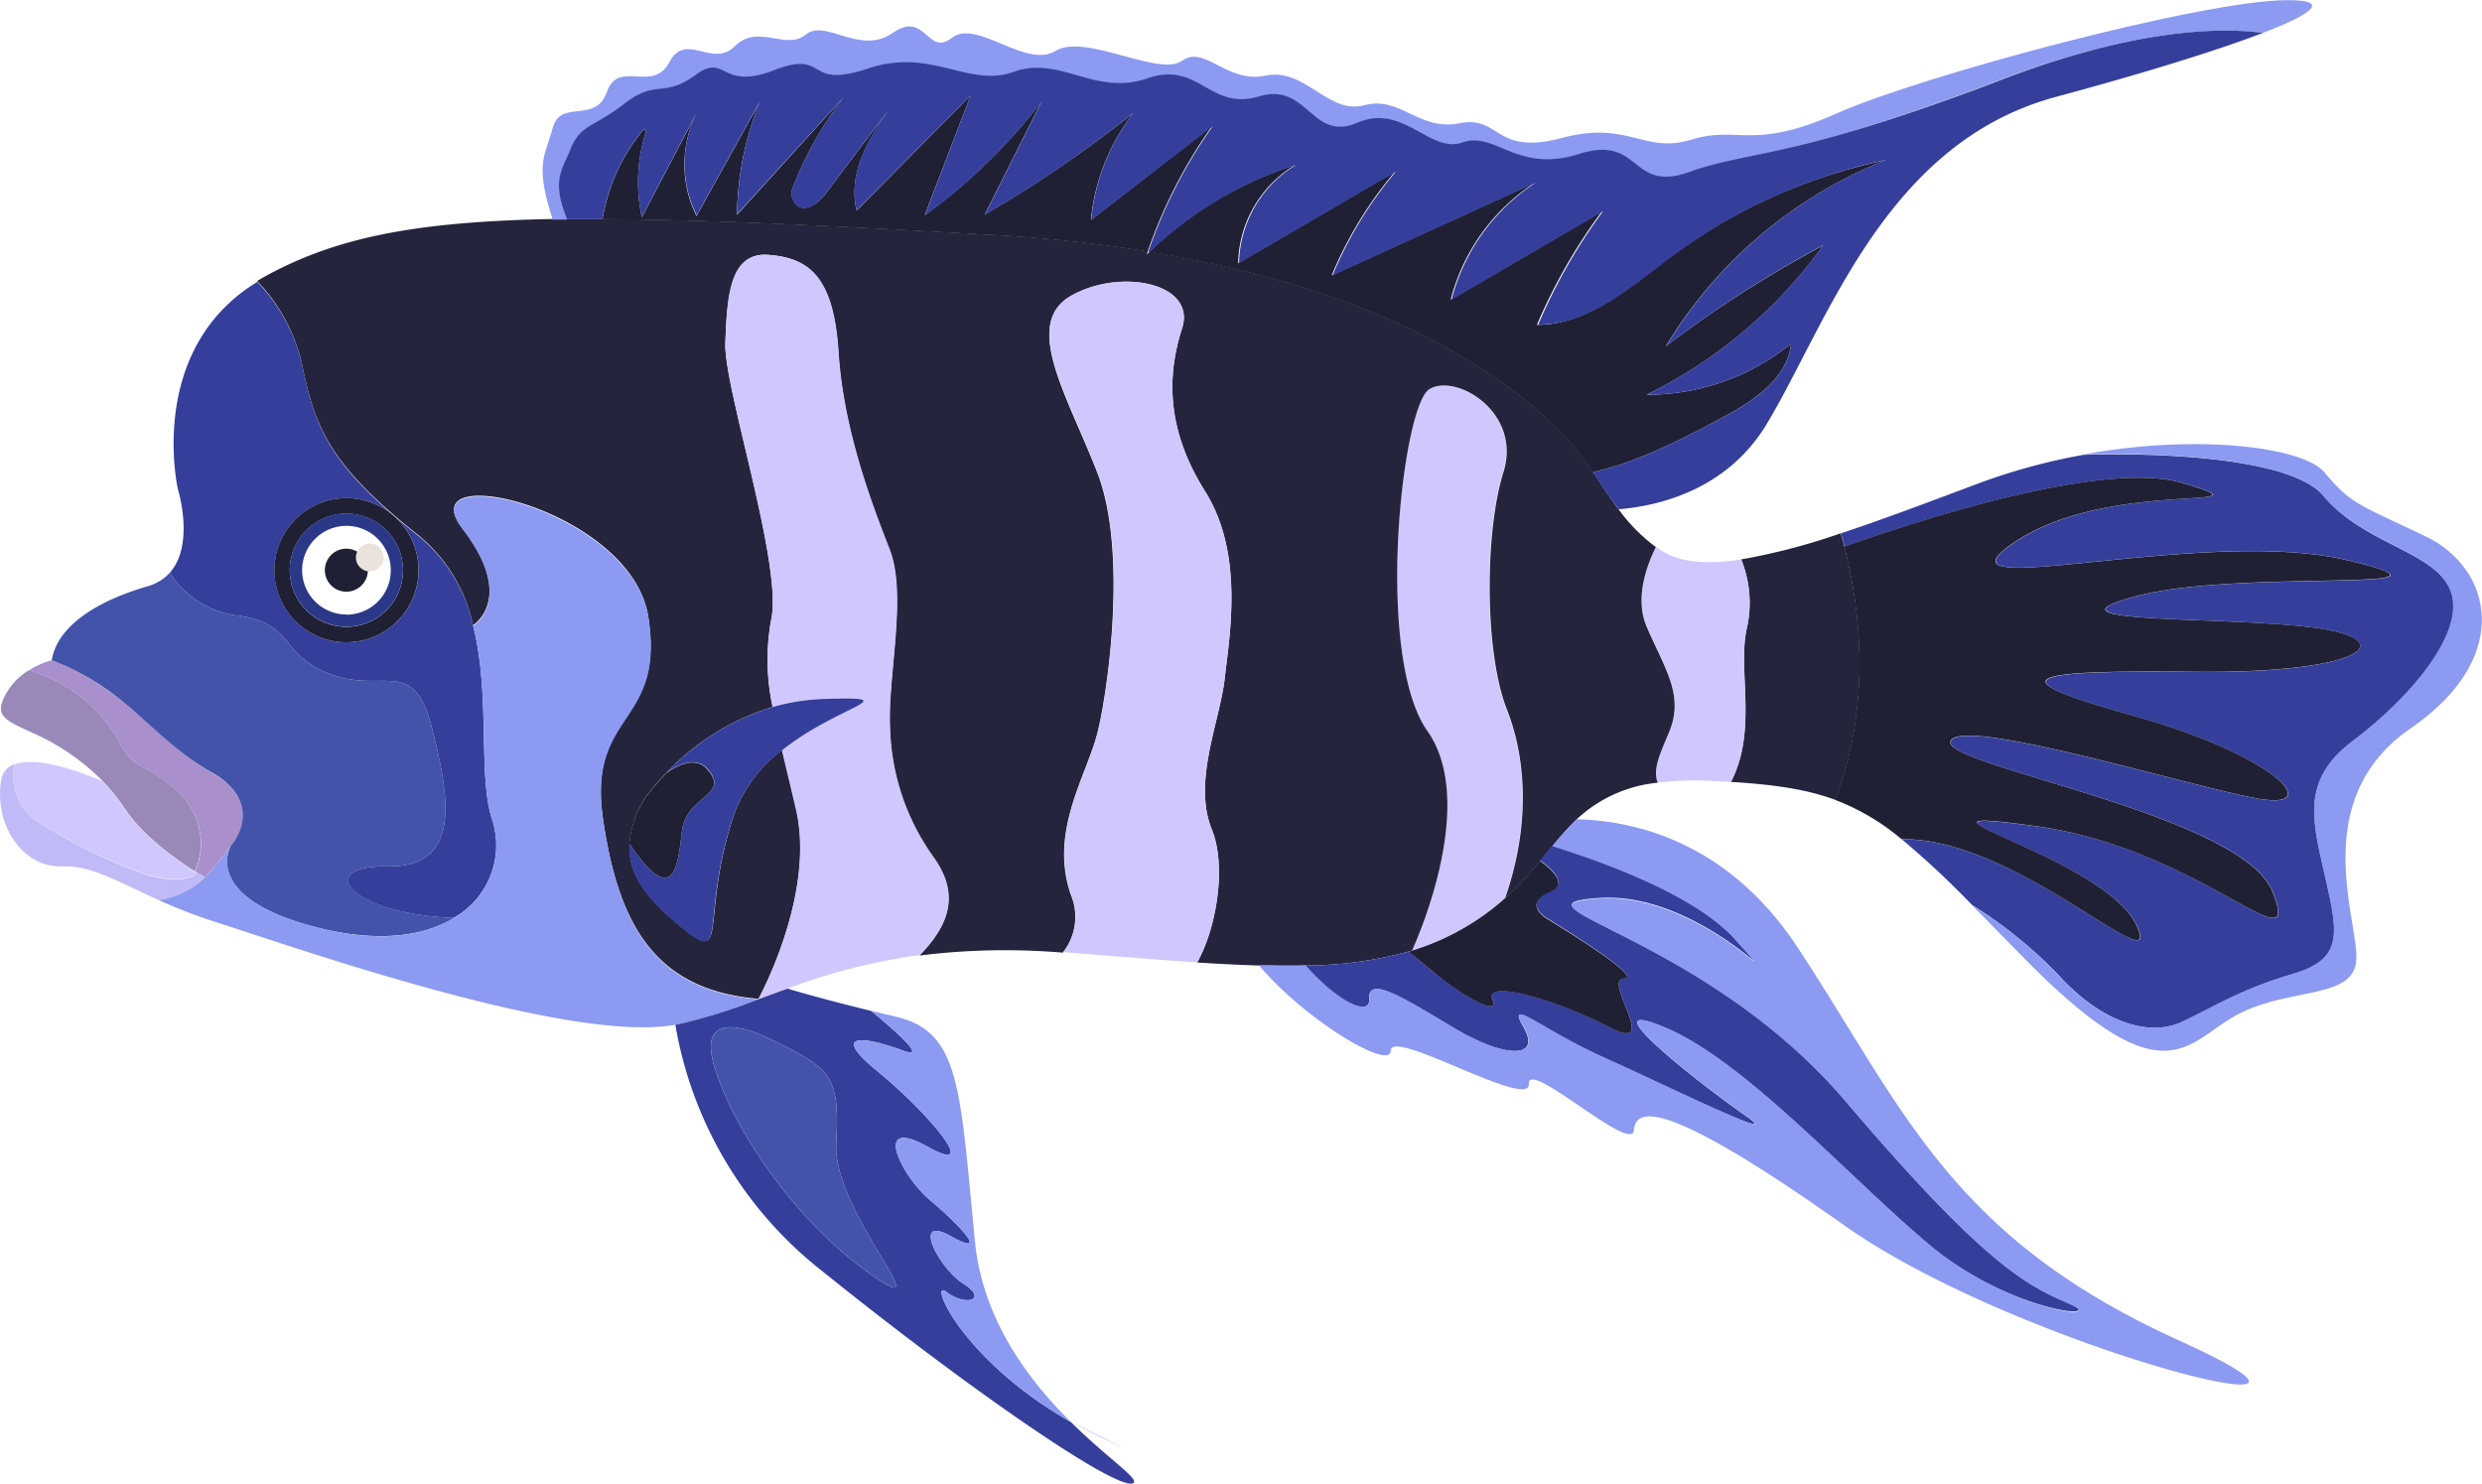 <svg xmlns="http://www.w3.org/2000/svg" viewBox="0 0 306.84 183.43"><title>frontosa</title><g id="Layer_2" data-name="Layer 2"><g id="Ñëîé_2" data-name="Ñëîé 2"><path d="M28.54,104.59h0a33.64,33.64,0,0,1-3.21,3.9l-1.2-.74,0,0a8.56,8.56,0,0,0-1.85-9.55c-4.37-4.36-5.49-2.33-7.72-6.8a18.72,18.72,0,0,0-11-8.51A10.09,10.09,0,0,1,6.4,81.64a31.31,31.31,0,0,1,7.11,3.86c4.06,2.85,7.51,7.11,12.59,10S30.57,102.15,28.54,104.59Z" style="fill:#a98fcc"/><path d="M56.12,113.5c-3.55,2.17-8.85,3-15.81,1.45-15.5-3.58-11.94-10.08-11.78-10.35h0c2-2.44,2.64-6.29-2.44-9.14s-8.53-7.1-12.59-10A31.31,31.31,0,0,0,6.4,81.64c.6-3.86,4.87-7.11,11.78-9.13A5.93,5.93,0,0,0,21,70.81,11.51,11.51,0,0,0,29,76.06c7.62.91,5.33,4.87,11.88,7.31s10.21-2.29,12.49,6.55,3.66,17.36-5.48,17.21S43.15,113,56.12,113.5Z" style="fill:#4453aa"/><path d="M60.83,101.29C59.06,95.89,60.66,86,58.5,77.4h0a19.68,19.68,0,0,0-6.8-11.16c-11.38-9-12.8-13.65-14.42-21.46a21.86,21.86,0,0,0-5.47-9.93C18,43.28,22,60.52,22,60.52S24.11,67.29,21,70.81A11.51,11.51,0,0,0,29,76.06c7.62.91,5.33,4.87,11.88,7.31s10.21-2.29,12.49,6.55,3.66,17.36-5.48,17.21-4.78,5.88,8.19,6.37h0A10.31,10.31,0,0,0,60.83,101.29Zm-18-21.88a8.91,8.91,0,1,1,8.92-8.91A8.91,8.91,0,0,1,42.82,79.41Z" style="fill:#353f9b"/><path d="M290.93,91.59c-6.49,4.88-5.07,9.75-3.45,16.86s2.23,10.15-4.06,12-9.75,4.07-13.61,5.89-9.74.41-15.43-5.89a55.93,55.93,0,0,0-10.58-8.55,111,111,0,0,0-8.67-8.11c14.22-.28,32.7,18.36,29,10.57-4.05-8.53-32.9-15-12.38-12.19s33,17.82,29.24,8.13-41.23-15.64-39.8-18.67,29,5.47,37.77,7.09,2.44-5.28-15-10.15-13.6-5.69,7.52-5.49S297,79,285.86,77.58s-34.73-.41-21.74-3.86,43.87-.2,26-4.47-52.8,5.69-41-2.23,33.1-3.65,20.71-7.31c-9.6-2.83-32.13,4.45-41.78,7.88-.16-.59-.31-1.14-.46-1.65,4.9-1.62,10.43-3.7,16.55-6a75.27,75.27,0,0,1,13.41-3.7s24.67-1,29.75,5.12,14.42,6.91,15.84,12.19S297.43,86.72,290.93,91.59Z" style="fill:#353f9b"/><path d="M186,111.09a29.32,29.32,0,0,1-3.13,2.44,30.93,30.93,0,0,1-8.32,4c1.06-2.35,8-18.49,1.89-27.14-5.17-7.36-4.14-28.09-1.82-37.54.63-2.55,1.34-4.27,2.05-4.71,3.35-2,11.46,2.86,9.13,10.26s-2.34,22.29.41,29.27C188.72,94,189.12,102.21,186,111.09Z" style="fill:#d0c7ff"/><path d="M226.89,98.9c-3.46-1.28-7.43-1.89-12.91-2.22,3.37-6.48.74-14,2-19.15a14.29,14.29,0,0,0-.74-8.36,78.28,78.28,0,0,0,12.32-3.23c.15.51.3,1.06.46,1.65C229.81,74.52,231.59,86.68,226.89,98.9Z" style="fill:#25243d"/><path d="M216,77.53c-1.27,5.14,1.36,12.67-2,19.15l-2.46-.13a37.61,37.61,0,0,0-6.58.23c-.56-1.53,0-3,1.3-6,2-4.67-.2-7.72-2.64-13.25-1.5-3.41-.15-7.38,1.11-9.92.23.17.47.33.72.49,2.28,1.47,5.58,1.72,9.82,1.07A14.29,14.29,0,0,1,216,77.53Z" style="fill:#d0c7ff"/><path d="M206.24,90.78c-1.29,3-1.86,4.47-1.3,6a17,17,0,0,0-10,4.51,34.72,34.72,0,0,0-3,3.33l-1.51,1.82a38.81,38.81,0,0,1-4.37,4.64c3.1-8.87,2.7-17.11.21-23.42-2.75-7-2.73-21.86-.41-29.27S180,46.1,176.69,48.13c-.71.44-1.42,2.16-2.05,4.71-2.32,9.45-3.35,30.18,1.82,37.54,6.08,8.65-.83,24.79-1.89,27.14l-.46.14a48.89,48.89,0,0,1-12.74,1.72c-1.81.05-3.72,0-5.74,0-2.37-.07-4.91-.2-7.62-.37,2.47-4.47,3.6-12,1.81-16.43-2.41-5.89,1-13.4,1.59-18.69s2.43-15.43-2.44-23.15-4.67-14.41-2.84-20.11-7.72-7.51-13.74-4-.48,12.18,3.27,21.83,1.33,26.91,0,32.19-6,12.18-3.27,20a7.11,7.11,0,0,1-1,7.14,85.29,85.29,0,0,0-17.72.36c4-4.09,4.78-7.8,1.75-12.07a28.67,28.67,0,0,1-5.41-16c-.33-6.3,2.16-16.45-.06-22.13s-5.7-14.83-6.31-24.38S99.82,31.88,95,31.51,89.87,37,89.67,42.44s7.11,27.42,5.68,34.12a27.45,27.45,0,0,0,.17,10.85h0a30.21,30.21,0,0,0-13.1,8.11h0c-.12.11-.23.23-.33.34l-.3.32-.32.36-.52.6c-.33.4-.61.74-.81,1l-.19.25-.25.36a.35.35,0,0,0-.06.09l0,0a12.42,12.42,0,0,0-1.81,5.4c-.25,4.17,2.63,7.31,6.69,10.6,5.63,4.57,2-1.52,6.24-14.17a17.5,17.5,0,0,1,5.94-7.94c.51,2.22,1.11,4.63,1.73,7.33,2.4,10.42-4.47,23.1-4.66,23.44h0c-12.55-1.06-17.28-8.81-19.23-22.27s7.64-11.52,5.61-24.93-29.65-19.7-23-11c6.57,8.56,1.53,11.88,1.33,12h0a19.68,19.68,0,0,0-6.8-11.16c-11.38-9-12.8-13.65-14.42-21.46a21.86,21.86,0,0,0-5.47-9.93c.29-.18.59-.36.9-.53,8.54-4.71,18.17-6.82,35.64-7.14l1.79,0c1.41,0,2.87,0,4.38,0,12.28.05,28,.78,49,2a183.38,183.38,0,0,1,18.4,2c0,.13-.1.27-.14.4l.37-.36q3,.48,5.93,1.08c13.27,2.71,26.63,7.23,37.74,15.16a50.23,50.23,0,0,1,7.95,6.89,37.91,37.91,0,0,1,3.18,4.11C198,59.94,199,61.5,200.12,63a21.47,21.47,0,0,0,4.59,4.64c-1.26,2.54-2.61,6.51-1.11,9.92C206,83.06,208.28,86.11,206.24,90.78Z" style="fill:#25243d"/><path d="M298,90.07c-12.79,8.84-6.39,23.76-6.7,28.64s-8.22,3.35-14.62,6.7-8.84,11-26.51-7c-2.39-2.43-4.51-4.6-6.41-6.52a55.93,55.93,0,0,1,10.58,8.55c5.69,6.3,11.57,7.72,15.43,5.89s7.32-4.06,13.61-5.89,5.68-4.87,4.06-12-3-12,3.45-16.86,13.61-12.79,12.19-18.07-10.76-6.1-15.84-12.19-29.75-5.12-29.75-5.12c14.48-2.64,27.28-.86,29.85,2.18,3.35,4,4.27,4,12.49,7.92S310.84,81.24,298,90.07Z" style="fill:#8c9af1"/><path d="M285.86,77.58c11.17,1.42,6.7,5.69-14.42,5.48s-25,.61-7.52,5.49,23.76,11.78,15,10.15-36.35-10.13-37.77-7.09,36,9,39.8,18.67-8.73-5.28-29.24-8.13,8.33,3.66,12.38,12.19c3.71,7.79-14.77-10.85-29-10.57h0a28.25,28.25,0,0,0-8.23-4.87c4.7-12.22,2.92-24.38,1.14-31.31,9.65-3.43,32.18-10.71,41.78-7.88,12.39,3.66-8.93-.61-20.71,7.31s23.15-2,41,2.23-13,1-26,4.47S274.69,76.16,285.86,77.58Z" style="fill:#202035"/><path d="M238.53,153.94c-9.95-8.32-22.74-22.69-32.69-26.88s4.36,7,9.89,10.84-9.28-3.45-17.41-7.11-12.18-7.66-9.95-3.73-2.44,3.78-8.73,0-10.56-6.42-10.36-3.58c.16,2.26-3.68.66-7.91-4.1a48.89,48.89,0,0,0,12.74-1.72c1.28,1,2.65,2.18,3.7,3,2.54,2.1,7.72,5.32,6.7,2.86s7.82,0,14.42,3.46-.91-6,1.83-6-9.45-7.41-9.45-7.41-3.24-1.83.31-3.35c2.16-.93.45-2.63-1.23-3.84l1.51-1.82c7.07,2.21,17.94,6.28,22.67,11.63,7.31,8.25-4.21-6-16.86-5.16s13,4.58,30.47,25.13,22.54,22.8,27.62,25S248.49,162.27,238.53,153.94Z" style="fill:#353f9b"/><path d="M151.41,83.87c-.61,5.29-4,12.8-1.59,18.69,1.79,4.41.66,12-1.81,16.43-4.65-.29-9.84-.72-15.69-1.2l-.89-.06a7.11,7.11,0,0,0,1-7.14c-2.71-7.83,1.93-14.73,3.27-20s3.74-22.53,0-32.19S126.37,40,132.39,36.56s15.57-1.63,13.74,4.06-2,12.39,2.84,20.1S152,78.6,151.41,83.87Z" style="fill:#d0c7ff"/><path d="M113.71,118.09a74.66,74.66,0,0,0-16.32,4.14c-1.25.44-2.46.89-3.65,1.33.19-.34,7.06-13,4.66-23.44-.62-2.7-1.22-5.11-1.73-7.33,7-5.64,15.73-6.71,5.18-6.38a26.2,26.2,0,0,0-6.33,1,27.45,27.45,0,0,1-.17-10.85c1.43-6.7-5.88-28.63-5.68-34.12s.4-11.3,5.28-10.93,8.12,2.4,8.73,12,4.09,18.71,6.31,24.38-.27,15.83.06,22.13a28.67,28.67,0,0,0,5.41,16C118.49,110.29,117.68,114,113.71,118.09Z" style="fill:#d0c7ff"/><path d="M17.06,107.74A64.62,64.62,0,0,1,5.28,102a6.84,6.84,0,0,1-3.49-7.48h0c3.35-1.3,10.49,1.92,10.86,2.09h0a25.73,25.73,0,0,1,2.87,3.57c2.14,3.2,6.09,6,8.56,7.62l0,0C25,108.41,21.27,109.45,17.06,107.74Z" style="fill:#d0c7ff"/><path d="M25.32,108.5a10.6,10.6,0,0,1-5.72,2.79C14.54,109,11.32,107,7.72,107.13c-5,.15-8.43-5.18-7.59-10.58a2.48,2.48,0,0,1,1.66-2.08A6.84,6.84,0,0,0,5.28,102a64.62,64.62,0,0,0,11.78,5.79c4.21,1.71,7.93.67,7.06,0Z" style="fill:#c0baf7"/><path d="M93.74,123.56a70.69,70.69,0,0,1-9.86,3.07l-.37.07c-13.09,2.44-47.4-9.7-56.9-12.71a65.36,65.36,0,0,1-7-2.7,10.6,10.6,0,0,0,5.72-2.79,33.64,33.64,0,0,0,3.21-3.9c-.16.27-3.72,6.77,11.78,10.35,7,1.6,12.26.72,15.81-1.45h0a10.31,10.31,0,0,0,4.7-12.21C59.06,95.89,60.66,86,58.5,77.4c.2-.13,5.24-3.45-1.33-12-6.7-8.73,20.92-2.43,23,11s-7.56,11.48-5.61,24.93S81.19,122.5,93.74,123.56Z" style="fill:#8c9af1"/><path d="M149.82,15.61a61.24,61.24,0,0,0-7.94,15.5,183.38,183.38,0,0,0-18.4-2c-21-1.22-36.69-1.95-49-2a23.51,23.51,0,0,1,5-11,.21.21,0,0,1,.37.19,20.62,20.62,0,0,0-.5,10.57L86.11,14a14.24,14.24,0,0,0,0,12.71l7.77-14a38,38,0,0,0-2.76,13.84l13.09-14.41A45.48,45.48,0,0,0,98,23.21a2,2,0,0,0,.35,2c1.16,1.24,2.86-.12,3.79-1.35Q106,18.68,110,13.47c-2.76,3.79-5.18,8.12-4.09,12.56L120,11.8l-5.68,14.81a70.67,70.67,0,0,0,14.41-14l-7,13.93A154.84,154.84,0,0,0,140.08,14a25.88,25.88,0,0,0-5.22,13.2Z" style="fill:#202035"/><path d="M279.75,4.07h0c-5.7-.77-16.46-.35-32.69,5.88-25.38,9.75-30.86,8.73-38.17,11.37s-5.9-4.67-13.62-2.23-10.35-2.85-14.41-1.42-7.31-4.87-13-2.44-6.1-5.08-12.19-3.25-7.31-4.47-13.81-2.23S131.1,6.9,125.41,8.93s-10.15-3-18.07-.4-4.88-2.44-11.58.2S89.87,6.49,86,9.34s-4.87.51-8.73,3.5-5.48,2.59-6.7,5.64c-1,2.61-2.39,3.88-.45,8.68l-1.79,0c-2.23-6.93-1-7.68,0-11.34s5.28-.41,6.7-4.47,5.69.21,7.72-3.66,5.28.82,8.13-2,6.29.61,8.73-1.41,6.7,2.63,10.76-.21,4.27,3,7.31.61,9.14,3.86,12.8,1.62,12.79,3.25,15.64,1.22,5.48,2.85,10.36,1.83,7.71,4.87,12.18,3.66,6.7,3.24,11.78,2.23,4.27,4.06,12.59,1.83,10.16,2,16.05.2,7.51,1.42,18-3.25,45.34-14,55.7-14C288.15,0,286,1.67,279.75,4.07Z" style="fill:#8c9af1"/><path d="M203.57,48.8a28.15,28.15,0,0,0,17.85-6.31c-.47,4.48-4.94,7.28-8.92,9.38-4.95,2.63-10.18,5.31-15.59,6.52a37.91,37.91,0,0,0-3.18-4.11,50.23,50.23,0,0,0-7.95-6.89C174.67,39.46,161.31,34.94,148,32.23q-3-.6-5.93-1.08a46,46,0,0,1,18-10.73,14.49,14.49,0,0,0-7,12.12l19.37-11.31a48.79,48.79,0,0,0-7.81,12.82l25.11-11.46a24.51,24.51,0,0,0-10.4,14.47l18.66-10.89a69.18,69.18,0,0,0-8,14c6.38,0,11.58-4.75,16.7-8.54A67.4,67.4,0,0,1,233.1,19.81a55.72,55.72,0,0,0-27.15,23,142.92,142.92,0,0,1,19.44-12.46A58.46,58.46,0,0,1,203.57,48.8Z" style="fill:#202035"/><path d="M279.75,4.07c-5.87,2.26-15.34,5.15-25.58,7.91C233.05,17.67,226,39.8,218.43,52.4c-4.8,8-13,10.12-18.31,10.57-1.12-1.47-2.14-3-3.21-4.58,5.41-1.21,10.64-3.89,15.59-6.52,4-2.1,8.45-4.9,8.92-9.38a28.15,28.15,0,0,1-17.85,6.31,58.46,58.46,0,0,0,21.82-18.48A142.92,142.92,0,0,0,206,42.78a55.72,55.72,0,0,1,27.15-23A67.4,67.4,0,0,0,206.86,31.6c-5.12,3.79-10.32,8.56-16.7,8.54a69.18,69.18,0,0,1,8-14L179.45,37.06a24.51,24.51,0,0,1,10.4-14.47L164.74,34.05a48.79,48.79,0,0,1,7.81-12.82L153.18,32.54a14.49,14.49,0,0,1,7-12.12,46,46,0,0,0-18,10.73l-.23,0a61.24,61.24,0,0,1,7.94-15.5l-15,11.55A25.88,25.88,0,0,1,140.08,14a154.84,154.84,0,0,1-18.34,12.56l7-13.93a70.67,70.67,0,0,1-14.41,14L120,11.8,105.9,26c-1.09-4.44,1.33-8.77,4.09-12.56Q106,18.68,102.11,23.9c-.93,1.23-2.63,2.59-3.79,1.35a2,2,0,0,1-.35-2,45.48,45.48,0,0,1,6.26-11.15L91.14,26.47A38,38,0,0,1,93.9,12.63l-7.77,14a14.24,14.24,0,0,1,0-12.71L79.34,26.86a20.62,20.62,0,0,1,.5-10.57.21.21,0,0,0-.37-.19,23.51,23.51,0,0,0-5,11c-1.51,0-3,0-4.38,0-1.94-4.8-.6-6.07.45-8.68,1.22-3.05,2.84-2.64,6.7-5.64s4.87-.65,8.73-3.5,3,2,9.75-.61,3.66,2.44,11.58-.2,12.38,2.44,18.07.4,10,3.05,16.45.82,7.72,4.06,13.81,2.23,6.5,5.69,12.19,3.25,8.93,3.86,13,2.44,6.7,3.86,14.41,1.42,6.3,4.87,13.62,2.23S221.68,19.7,247.06,10C263.29,3.72,274.05,3.3,279.75,4.07Z" style="fill:#353f9b"/><path d="M228,151.51c-21.52-15.24-25.79-14.83-26-11.78s-13.2-8.94-13-5.69-17.06-7-17.06-4.13c0,2.53-10.58-3.75-16.29-10.55,2,0,3.93.07,5.74,0,4.23,4.76,8.07,6.36,7.91,4.1-.2-2.84,4.06-.2,10.36,3.58s11,3.94,8.73,0,1.83.07,9.95,3.73,23,11,17.41,7.11-19.85-15-9.89-10.84,22.74,18.56,32.69,26.88,22.35,9.55,17.27,7.31-10.16-4.46-27.62-25-43.11-24.32-30.47-25.13,24.17,13.41,16.86,5.16c-4.73-5.35-15.6-9.42-22.67-11.63a34.72,34.72,0,0,1,3-3.33c7,.16,18.65,2.66,27.34,15.89,13.2,20.11,18.89,35.75,47.12,48.55S249.5,166.74,228,151.51Z" style="fill:#8c9af1"/><path d="M132.39,175.83c-13.71-7.83-17.63-17.78-15.41-16.1,2.54,1.93,5.18.91,2.13-1s-6.49-8.63-1.58-5.89,1.18-1.32-2.47-4.37-7.32-10.56-.41-6.7,0-4.27-6.11-9.26-1.61-4.35,3.15-2.59c3,1.11-.8-2.3-4-4.93-6.22-1.51-10.32-2.75-10.32-2.75-1.25.44-2.46.89-3.65,1.33h0a70.69,70.69,0,0,1-9.86,3.07l-.37.07A49.12,49.12,0,0,0,101.44,157c17.88,14.42,36.36,27.22,38.6,26.41C141.11,183,137.07,180.46,132.39,175.83Zm-24.75-18.28c-9.14-6.4-16.91-17.67-19.34-25.74s6.55-3.51,6.55-3.51c7.92,3.81,9,4.57,8.53,13.1S116.78,164,107.64,157.55Z" style="fill:#353f9b"/><path d="M132.39,175.83c-13.71-7.83-17.63-17.78-15.41-16.1,2.54,1.93,5.18.91,2.13-1s-6.49-8.63-1.58-5.89,1.18-1.32-2.47-4.37-7.32-10.56-.41-6.7,0-4.27-6.11-9.26-1.61-4.35,3.15-2.59c3,1.11-.8-2.3-4-4.93l3.08.73c7.92,1.83,7.92,8.74,9.75,27.74C121.49,163.33,127.32,170.81,132.39,175.83Z" style="fill:#8c9af1"/><path d="M138.92,179a60.23,60.23,0,0,1-6.53-3.2Z" style="fill:#d0c7ff"/><path d="M24.09,107.74c-2.47-1.58-6.42-4.42-8.56-7.62a25.73,25.73,0,0,0-2.87-3.57h0a27.78,27.78,0,0,0-8.28-5.77C.51,89-.92,88.55.91,85.5a7.87,7.87,0,0,1,2.65-2.62,18.72,18.72,0,0,1,11,8.51c2.23,4.47,3.35,2.44,7.72,6.8A8.56,8.56,0,0,1,24.09,107.74Z" style="fill:#9a89b8"/><path d="M96.67,92.79a17.5,17.5,0,0,0-5.94,7.94c-4.26,12.65-.61,18.74-6.24,14.17-4.06-3.29-6.94-6.43-6.69-10.6,5.43,8.06,6,2.9,6.49-1.43.5-4.57,6-4.47,3.24-7.72-1.32-1.58-3.36-.82-5.11.38a30.21,30.21,0,0,1,13.1-8.11h0a26.2,26.2,0,0,1,6.33-1C112.4,86.08,103.69,87.15,96.67,92.79Z" style="fill:#353f9b"/><path d="M84.29,102.87c-.49,4.33-1.06,9.49-6.49,1.43a12.42,12.42,0,0,1,1.81-5.4l0,0a.35.35,0,0,1,.06-.09l.25-.36.19-.25c.2-.27.48-.61.81-1l.52-.6.32-.36.3-.32c.1-.11.21-.23.33-.34h0c1.75-1.2,3.79-2,5.11-.38C90.28,98.4,84.79,98.3,84.29,102.87Z" style="fill:#202035"/><path d="M107.64,157.55c-9.14-6.4-16.91-17.67-19.34-25.74s6.55-3.51,6.55-3.51c7.92,3.81,9,4.57,8.53,13.1S116.78,164,107.64,157.55Z" style="fill:#4453aa"/><path d="M198.93,127c-6.6-3.44-15.43-5.91-14.42-3.46s-4.16-.76-6.7-2.86c-1.05-.86-2.42-2-3.7-3l.46-.14a30.93,30.93,0,0,0,8.32-4,29.32,29.32,0,0,0,3.13-2.44,39.64,39.64,0,0,0,4.37-4.65c1.68,1.21,3.39,2.91,1.23,3.84-3.55,1.52-.31,3.35-.31,3.35S203.5,121,200.76,121,205.53,130.45,198.93,127Z" style="fill:#202035"/><path d="M42.82,61.59a8.91,8.91,0,1,0,8.92,8.91A8.91,8.91,0,0,0,42.82,61.59Zm0,15.92a7,7,0,1,1,7-7A7,7,0,0,1,42.82,77.51Z" style="fill:#202035"/><path d="M42.82,63.49a7,7,0,1,0,7,7A7,7,0,0,0,42.82,63.49Zm0,12.49a5.48,5.48,0,1,1,5.49-5.48A5.48,5.48,0,0,1,42.82,76Z" style="fill:#2a3887"/><path d="M45.48,70.5a2.66,2.66,0,1,1-2.66-2.66A2.67,2.67,0,0,1,45.48,70.5Z" style="fill:#202035"/><path d="M44,68.93a1.72,1.72,0,1,1,1.72,1.72A1.72,1.72,0,0,1,44,68.93Z" style="fill:#eae3dd"/></g></g></svg>